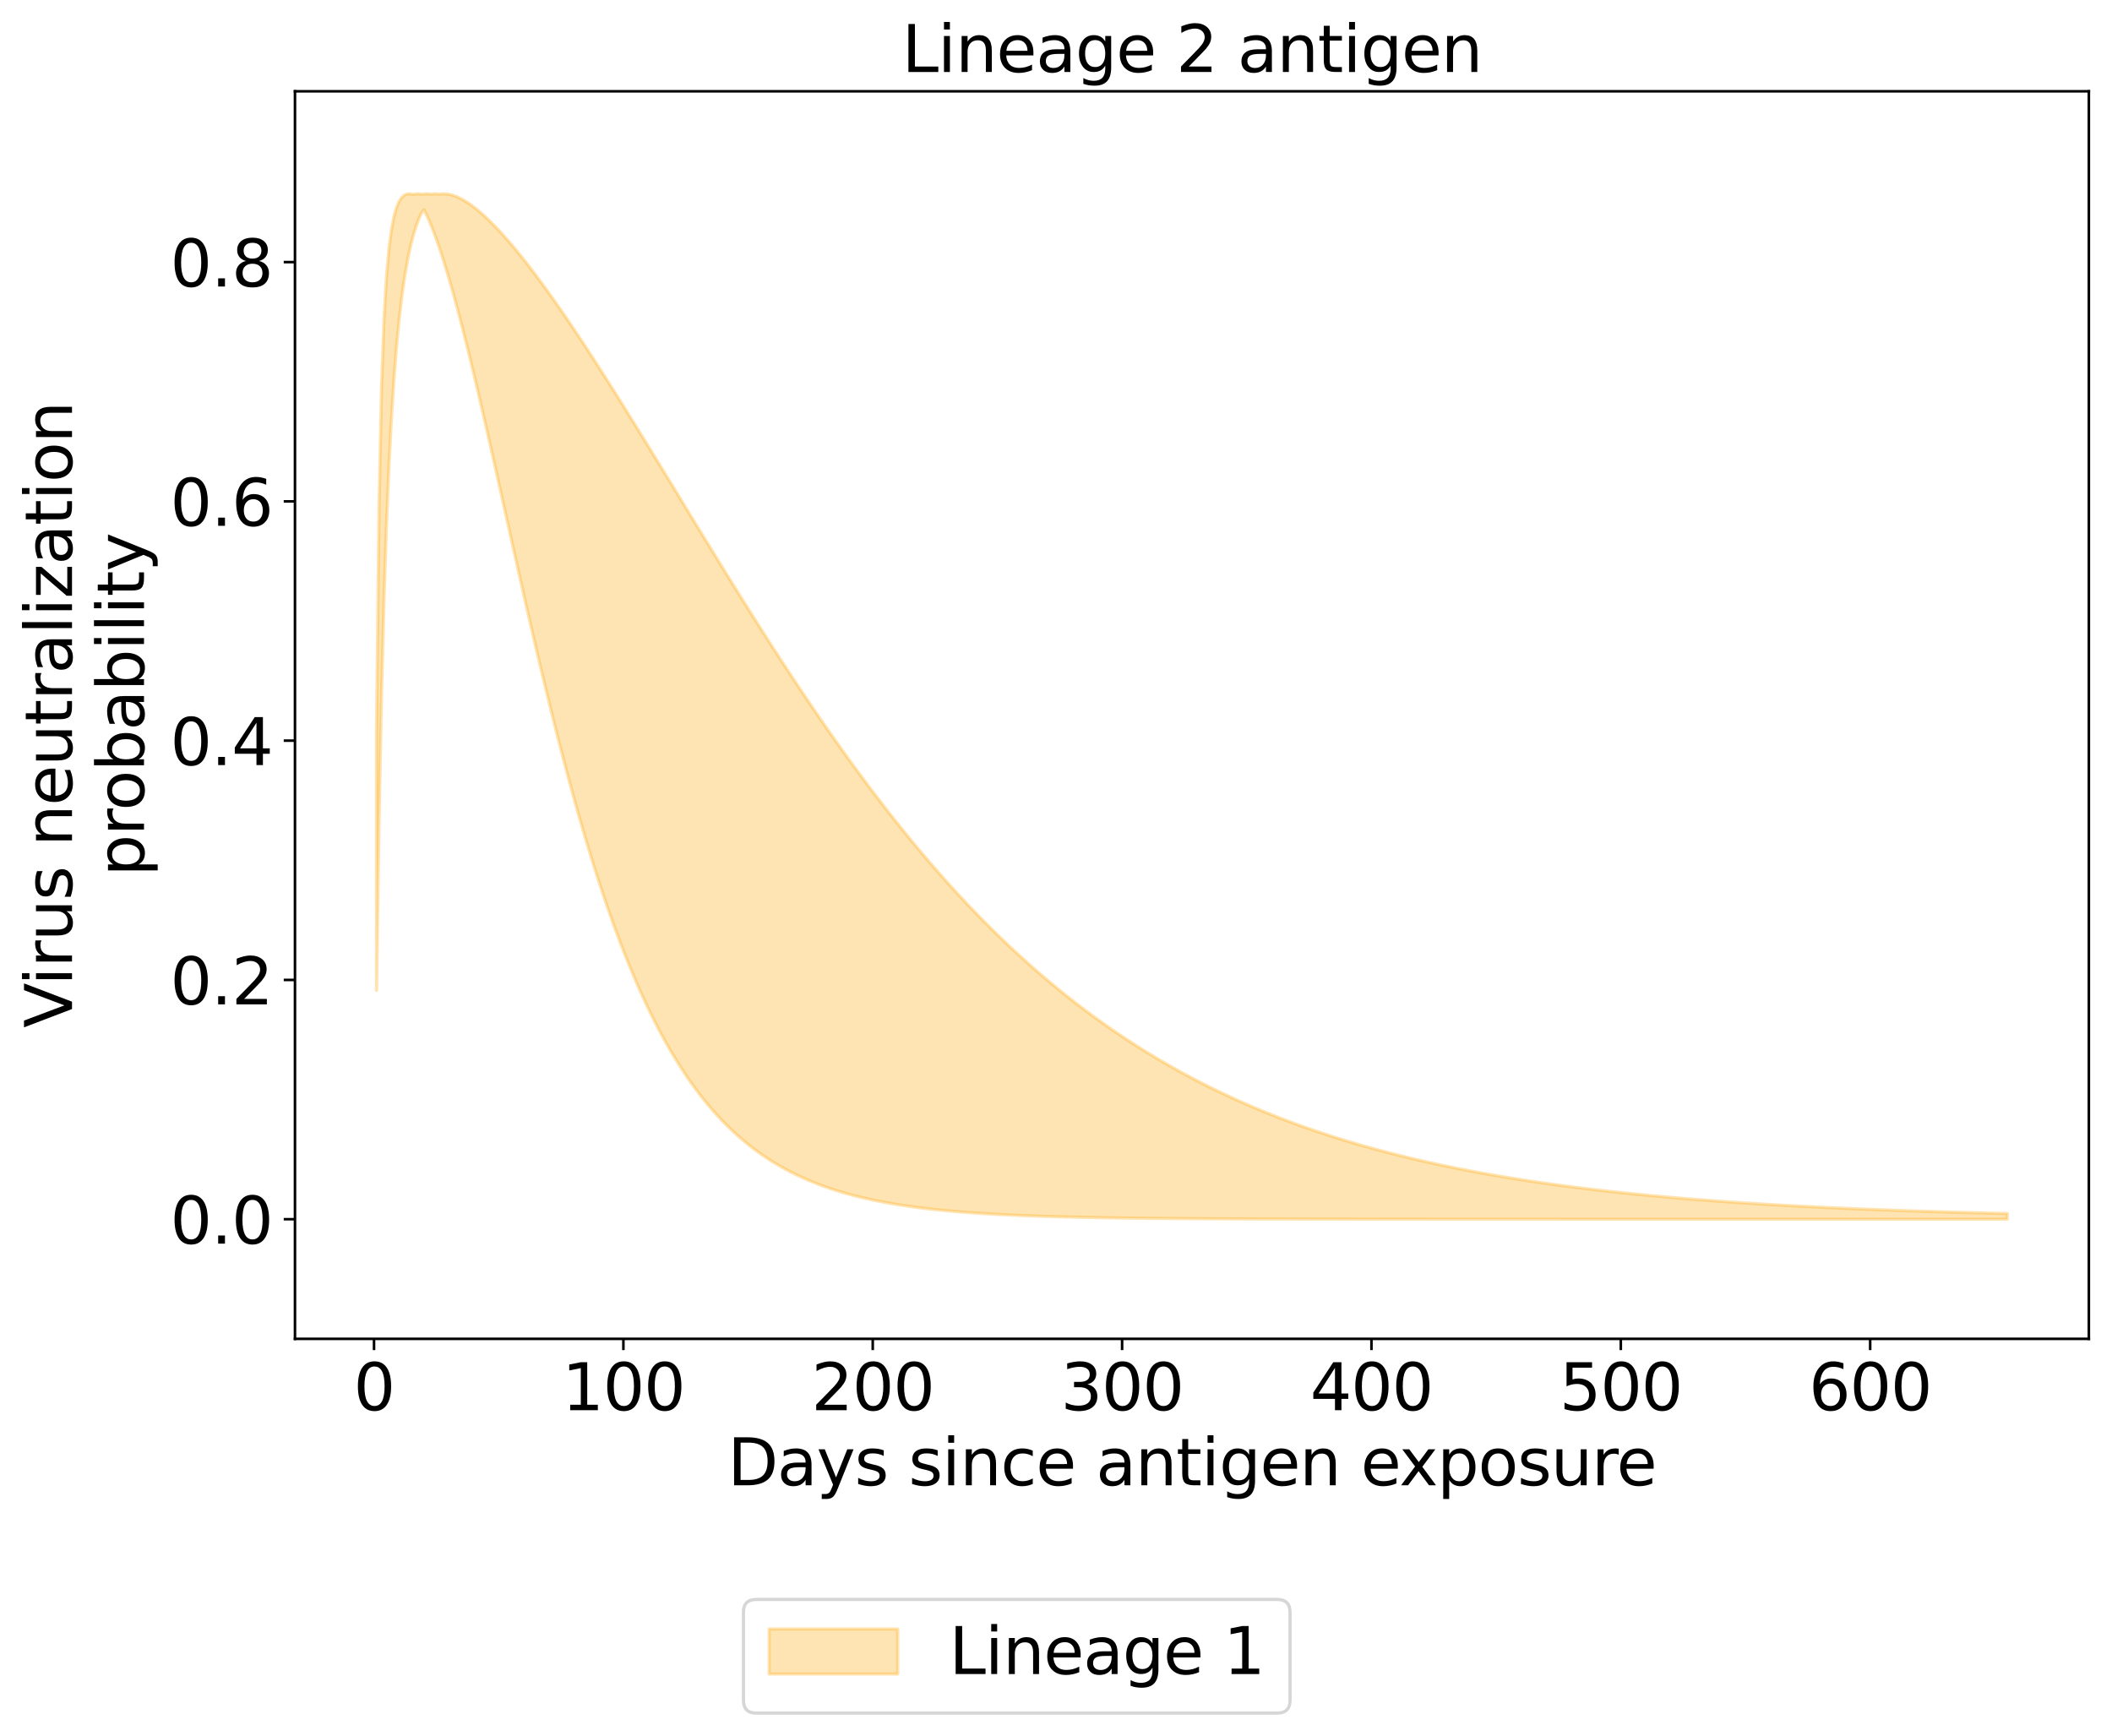 <?xml version="1.0" encoding="utf-8" standalone="no"?>
<!DOCTYPE svg PUBLIC "-//W3C//DTD SVG 1.1//EN"
  "http://www.w3.org/Graphics/SVG/1.1/DTD/svg11.dtd">
<svg xmlns:xlink="http://www.w3.org/1999/xlink" width="656.958pt" height="540.101pt" viewBox="0 0 656.958 540.101" xmlns="http://www.w3.org/2000/svg" version="1.1">
 <defs>
  <style type="text/css">*{stroke-linejoin: round; stroke-linecap: butt}</style>
 </defs>
 <g id="figure_1">
  <g id="patch_1">
   <path d="M 0 540.101 
L 656.958 540.101 
L 656.958 0 
L 0 0 
z
" style="fill: #ffffff"/>
  </g>
  <g id="axes_1">
   <g id="patch_2">
    <path d="M 91.758 416.477 
L 649.758 416.477 
L 649.758 28.397 
L 91.758 28.397 
z
" style="fill: #ffffff"/>
   </g>
   <g id="PolyCollection_1">
    <defs>
     <path id="m260ce13fad" d="M 117.122 -312.844 
L 117.122 -232.027 
L 117.897 -284.236 
L 118.673 -323.424 
L 119.449 -353.434 
L 120.224 -376.816 
L 121 -395.312 
L 121.776 -410.135 
L 122.551 -422.152 
L 123.327 -431.991 
L 124.103 -440.116 
L 124.878 -446.873 
L 125.654 -452.528 
L 126.43 -457.282 
L 127.205 -461.294 
L 127.981 -464.688 
L 128.756 -467.563 
L 129.532 -469.996 
L 130.308 -472.053 
L 131.083 -473.784 
L 131.859 -474.851 
L 132.635 -473.304 
L 133.41 -471.603 
L 134.186 -469.759 
L 134.962 -467.783 
L 135.737 -465.684 
L 136.513 -463.471 
L 137.289 -461.151 
L 138.064 -458.73 
L 138.84 -456.216 
L 139.616 -453.612 
L 140.391 -450.926 
L 141.167 -448.161 
L 141.942 -445.323 
L 142.718 -442.417 
L 143.494 -439.447 
L 144.269 -436.418 
L 145.045 -433.333 
L 145.821 -430.197 
L 146.596 -427.013 
L 147.372 -423.787 
L 148.148 -420.52 
L 148.923 -417.218 
L 149.699 -413.883 
L 150.475 -410.519 
L 151.25 -407.129 
L 152.026 -403.718 
L 152.801 -400.287 
L 153.577 -396.84 
L 154.353 -393.381 
L 155.128 -389.911 
L 155.904 -386.435 
L 156.68 -382.954 
L 157.455 -379.472 
L 158.231 -375.99 
L 159.007 -372.513 
L 159.782 -369.041 
L 160.558 -365.577 
L 161.334 -362.124 
L 162.109 -358.684 
L 162.885 -355.259 
L 163.661 -351.85 
L 164.436 -348.46 
L 165.212 -345.091 
L 165.987 -341.744 
L 166.763 -338.42 
L 167.539 -335.122 
L 168.314 -331.851 
L 169.09 -328.608 
L 169.866 -325.395 
L 170.641 -322.213 
L 171.417 -319.062 
L 172.193 -315.945 
L 172.968 -312.862 
L 173.744 -309.813 
L 174.52 -306.801 
L 175.295 -303.825 
L 176.071 -300.886 
L 176.847 -297.985 
L 177.622 -295.123 
L 178.398 -292.3 
L 179.173 -289.517 
L 179.949 -286.773 
L 180.725 -284.07 
L 181.5 -281.407 
L 182.276 -278.786 
L 183.052 -276.205 
L 183.827 -273.665 
L 184.603 -271.166 
L 185.379 -268.709 
L 186.154 -266.293 
L 186.93 -263.919 
L 187.706 -261.585 
L 188.481 -259.293 
L 189.257 -257.042 
L 190.033 -254.831 
L 190.808 -252.661 
L 191.584 -250.531 
L 192.359 -248.441 
L 193.135 -246.391 
L 193.911 -244.381 
L 194.686 -242.41 
L 195.462 -240.477 
L 196.238 -238.583 
L 197.013 -236.727 
L 197.789 -234.909 
L 198.565 -233.127 
L 199.34 -231.383 
L 200.116 -229.674 
L 200.892 -228.002 
L 201.667 -226.365 
L 202.443 -224.763 
L 203.219 -223.195 
L 203.994 -221.661 
L 204.77 -220.161 
L 205.545 -218.694 
L 206.321 -217.258 
L 207.097 -215.855 
L 207.872 -214.483 
L 208.648 -213.142 
L 209.424 -211.832 
L 210.199 -210.551 
L 210.975 -209.299 
L 211.751 -208.076 
L 212.526 -206.882 
L 213.302 -205.715 
L 214.078 -204.575 
L 214.853 -203.462 
L 215.629 -202.376 
L 216.404 -201.314 
L 217.18 -200.279 
L 217.956 -199.267 
L 218.731 -198.28 
L 219.507 -197.317 
L 220.283 -196.377 
L 221.058 -195.46 
L 221.834 -194.565 
L 222.61 -193.691 
L 223.385 -192.839 
L 224.161 -192.008 
L 224.937 -191.198 
L 225.712 -190.407 
L 226.488 -189.636 
L 227.264 -188.884 
L 228.039 -188.151 
L 228.815 -187.436 
L 229.59 -186.739 
L 230.366 -186.06 
L 231.142 -185.397 
L 231.917 -184.752 
L 232.693 -184.122 
L 233.469 -183.509 
L 234.244 -182.911 
L 235.02 -182.328 
L 235.796 -181.76 
L 236.571 -181.207 
L 237.347 -180.668 
L 238.123 -180.142 
L 238.898 -179.63 
L 239.674 -179.131 
L 240.45 -178.645 
L 241.225 -178.172 
L 242.001 -177.711 
L 242.776 -177.262 
L 243.552 -176.824 
L 244.328 -176.398 
L 245.103 -175.983 
L 245.879 -175.578 
L 246.655 -175.185 
L 247.43 -174.801 
L 248.206 -174.428 
L 248.982 -174.064 
L 249.757 -173.71 
L 250.533 -173.365 
L 251.309 -173.029 
L 252.084 -172.702 
L 252.86 -172.384 
L 253.636 -172.074 
L 254.411 -171.772 
L 255.187 -171.478 
L 255.962 -171.192 
L 256.738 -170.913 
L 257.514 -170.642 
L 258.289 -170.378 
L 259.065 -170.121 
L 259.841 -169.871 
L 260.616 -169.627 
L 261.392 -169.39 
L 262.168 -169.16 
L 262.943 -168.935 
L 263.719 -168.717 
L 264.495 -168.504 
L 265.27 -168.297 
L 266.046 -168.095 
L 266.822 -167.899 
L 267.597 -167.708 
L 268.373 -167.522 
L 269.148 -167.342 
L 269.924 -167.166 
L 270.7 -166.994 
L 271.475 -166.828 
L 272.251 -166.665 
L 273.027 -166.508 
L 273.802 -166.354 
L 274.578 -166.204 
L 275.354 -166.059 
L 276.129 -165.917 
L 276.905 -165.78 
L 277.681 -165.646 
L 278.456 -165.515 
L 279.232 -165.388 
L 280.007 -165.265 
L 280.783 -165.145 
L 281.559 -165.028 
L 282.334 -164.914 
L 283.11 -164.803 
L 283.886 -164.696 
L 284.661 -164.591 
L 285.437 -164.489 
L 286.213 -164.39 
L 286.988 -164.293 
L 287.764 -164.199 
L 288.54 -164.108 
L 289.315 -164.019 
L 290.091 -163.932 
L 290.867 -163.848 
L 291.642 -163.766 
L 292.418 -163.687 
L 293.193 -163.609 
L 293.969 -163.534 
L 294.745 -163.461 
L 295.52 -163.389 
L 296.296 -163.32 
L 297.072 -163.252 
L 297.847 -163.187 
L 298.623 -163.123 
L 299.399 -163.06 
L 300.174 -163 
L 300.95 -162.941 
L 301.726 -162.884 
L 302.501 -162.828 
L 303.277 -162.774 
L 304.053 -162.721 
L 304.828 -162.67 
L 305.604 -162.62 
L 306.379 -162.572 
L 307.155 -162.524 
L 307.931 -162.478 
L 308.706 -162.434 
L 309.482 -162.39 
L 310.258 -162.348 
L 311.033 -162.307 
L 311.809 -162.267 
L 312.585 -162.228 
L 313.36 -162.19 
L 314.136 -162.153 
L 314.912 -162.117 
L 315.687 -162.083 
L 316.463 -162.049 
L 317.239 -162.016 
L 318.014 -161.984 
L 318.79 -161.952 
L 319.565 -161.922 
L 320.341 -161.893 
L 321.117 -161.864 
L 321.892 -161.836 
L 322.668 -161.809 
L 323.444 -161.782 
L 324.219 -161.757 
L 324.995 -161.732 
L 325.771 -161.707 
L 326.546 -161.684 
L 327.322 -161.661 
L 328.098 -161.638 
L 328.873 -161.616 
L 329.649 -161.595 
L 330.425 -161.575 
L 331.2 -161.554 
L 331.976 -161.535 
L 332.751 -161.516 
L 333.527 -161.498 
L 334.303 -161.48 
L 335.078 -161.462 
L 335.854 -161.445 
L 336.63 -161.429 
L 337.405 -161.413 
L 338.181 -161.397 
L 338.957 -161.382 
L 339.732 -161.367 
L 340.508 -161.353 
L 341.284 -161.339 
L 342.059 -161.325 
L 342.835 -161.312 
L 343.611 -161.299 
L 344.386 -161.286 
L 345.162 -161.274 
L 345.937 -161.262 
L 346.713 -161.251 
L 347.489 -161.24 
L 348.264 -161.229 
L 349.04 -161.218 
L 349.816 -161.208 
L 350.591 -161.198 
L 351.367 -161.188 
L 352.143 -161.178 
L 352.918 -161.169 
L 353.694 -161.16 
L 354.47 -161.152 
L 355.245 -161.143 
L 356.021 -161.135 
L 356.796 -161.127 
L 357.572 -161.119 
L 358.348 -161.111 
L 359.123 -161.104 
L 359.899 -161.097 
L 360.675 -161.09 
L 361.45 -161.083 
L 362.226 -161.076 
L 363.002 -161.07 
L 363.777 -161.064 
L 364.553 -161.057 
L 365.329 -161.051 
L 366.104 -161.046 
L 366.88 -161.04 
L 367.656 -161.035 
L 368.431 -161.029 
L 369.207 -161.024 
L 369.982 -161.019 
L 370.758 -161.014 
L 371.534 -161.01 
L 372.309 -161.005 
L 373.085 -161 
L 373.861 -160.996 
L 374.636 -160.992 
L 375.412 -160.988 
L 376.188 -160.984 
L 376.963 -160.98 
L 377.739 -160.976 
L 378.515 -160.972 
L 379.29 -160.969 
L 380.066 -160.965 
L 380.842 -160.962 
L 381.617 -160.958 
L 382.393 -160.955 
L 383.168 -160.952 
L 383.944 -160.949 
L 384.72 -160.946 
L 385.495 -160.943 
L 386.271 -160.94 
L 387.047 -160.938 
L 387.822 -160.935 
L 388.598 -160.932 
L 389.374 -160.93 
L 390.149 -160.927 
L 390.925 -160.925 
L 391.701 -160.923 
L 392.476 -160.92 
L 393.252 -160.918 
L 394.028 -160.916 
L 394.803 -160.914 
L 395.579 -160.912 
L 396.354 -160.91 
L 397.13 -160.908 
L 397.906 -160.906 
L 398.681 -160.905 
L 399.457 -160.903 
L 400.233 -160.901 
L 401.008 -160.899 
L 401.784 -160.898 
L 402.56 -160.896 
L 403.335 -160.895 
L 404.111 -160.893 
L 404.887 -160.892 
L 405.662 -160.89 
L 406.438 -160.889 
L 407.214 -160.888 
L 407.989 -160.886 
L 408.765 -160.885 
L 409.54 -160.884 
L 410.316 -160.883 
L 411.092 -160.882 
L 411.867 -160.881 
L 412.643 -160.879 
L 413.419 -160.878 
L 414.194 -160.877 
L 414.97 -160.876 
L 415.746 -160.875 
L 416.521 -160.874 
L 417.297 -160.873 
L 418.073 -160.873 
L 418.848 -160.872 
L 419.624 -160.871 
L 420.399 -160.87 
L 421.175 -160.869 
L 421.951 -160.868 
L 422.726 -160.868 
L 423.502 -160.867 
L 424.278 -160.866 
L 425.053 -160.865 
L 425.829 -160.865 
L 426.605 -160.864 
L 427.38 -160.863 
L 428.156 -160.863 
L 428.932 -160.862 
L 429.707 -160.862 
L 430.483 -160.861 
L 431.259 -160.861 
L 432.034 -160.86 
L 432.81 -160.859 
L 433.585 -160.859 
L 434.361 -160.858 
L 435.137 -160.858 
L 435.912 -160.857 
L 436.688 -160.857 
L 437.464 -160.857 
L 438.239 -160.856 
L 439.015 -160.856 
L 439.791 -160.855 
L 440.566 -160.855 
L 441.342 -160.854 
L 442.118 -160.854 
L 442.893 -160.854 
L 443.669 -160.853 
L 444.445 -160.853 
L 445.22 -160.853 
L 445.996 -160.852 
L 446.771 -160.852 
L 447.547 -160.852 
L 448.323 -160.851 
L 449.098 -160.851 
L 449.874 -160.851 
L 450.65 -160.851 
L 451.425 -160.85 
L 452.201 -160.85 
L 452.977 -160.85 
L 453.752 -160.849 
L 454.528 -160.849 
L 455.304 -160.849 
L 456.079 -160.849 
L 456.855 -160.849 
L 457.631 -160.848 
L 458.406 -160.848 
L 459.182 -160.848 
L 459.957 -160.848 
L 460.733 -160.848 
L 461.509 -160.847 
L 462.284 -160.847 
L 463.06 -160.847 
L 463.836 -160.847 
L 464.611 -160.847 
L 465.387 -160.846 
L 466.163 -160.846 
L 466.938 -160.846 
L 467.714 -160.846 
L 468.49 -160.846 
L 469.265 -160.846 
L 470.041 -160.846 
L 470.817 -160.845 
L 471.592 -160.845 
L 472.368 -160.845 
L 473.143 -160.845 
L 473.919 -160.845 
L 474.695 -160.845 
L 475.47 -160.845 
L 476.246 -160.845 
L 477.022 -160.844 
L 477.797 -160.844 
L 478.573 -160.844 
L 479.349 -160.844 
L 480.124 -160.844 
L 480.9 -160.844 
L 481.676 -160.844 
L 482.451 -160.844 
L 483.227 -160.844 
L 484.002 -160.844 
L 484.778 -160.843 
L 485.554 -160.843 
L 486.329 -160.843 
L 487.105 -160.843 
L 487.881 -160.843 
L 488.656 -160.843 
L 489.432 -160.843 
L 490.208 -160.843 
L 490.983 -160.843 
L 491.759 -160.843 
L 492.535 -160.843 
L 493.31 -160.843 
L 494.086 -160.843 
L 494.862 -160.843 
L 495.637 -160.843 
L 496.413 -160.842 
L 497.188 -160.842 
L 497.964 -160.842 
L 498.74 -160.842 
L 499.515 -160.842 
L 500.291 -160.842 
L 501.067 -160.842 
L 501.842 -160.842 
L 502.618 -160.842 
L 503.394 -160.842 
L 504.169 -160.842 
L 504.945 -160.842 
L 505.721 -160.842 
L 506.496 -160.842 
L 507.272 -160.842 
L 508.048 -160.842 
L 508.823 -160.842 
L 509.599 -160.842 
L 510.374 -160.842 
L 511.15 -160.842 
L 511.926 -160.842 
L 512.701 -160.842 
L 513.477 -160.842 
L 514.253 -160.842 
L 515.028 -160.842 
L 515.804 -160.842 
L 516.58 -160.841 
L 517.355 -160.841 
L 518.131 -160.841 
L 518.907 -160.841 
L 519.682 -160.841 
L 520.458 -160.841 
L 521.234 -160.841 
L 522.009 -160.841 
L 522.785 -160.841 
L 523.56 -160.841 
L 524.336 -160.841 
L 525.112 -160.841 
L 525.887 -160.841 
L 526.663 -160.841 
L 527.439 -160.841 
L 528.214 -160.841 
L 528.99 -160.841 
L 529.766 -160.841 
L 530.541 -160.841 
L 531.317 -160.841 
L 532.093 -160.841 
L 532.868 -160.841 
L 533.644 -160.841 
L 534.42 -160.841 
L 535.195 -160.841 
L 535.971 -160.841 
L 536.746 -160.841 
L 537.522 -160.841 
L 538.298 -160.841 
L 539.073 -160.841 
L 539.849 -160.841 
L 540.625 -160.841 
L 541.4 -160.841 
L 542.176 -160.841 
L 542.952 -160.841 
L 543.727 -160.841 
L 544.503 -160.841 
L 545.279 -160.841 
L 546.054 -160.841 
L 546.83 -160.841 
L 547.605 -160.841 
L 548.381 -160.841 
L 549.157 -160.841 
L 549.932 -160.841 
L 550.708 -160.841 
L 551.484 -160.841 
L 552.259 -160.841 
L 553.035 -160.841 
L 553.811 -160.841 
L 554.586 -160.841 
L 555.362 -160.841 
L 556.138 -160.841 
L 556.913 -160.841 
L 557.689 -160.841 
L 558.465 -160.841 
L 559.24 -160.841 
L 560.016 -160.841 
L 560.791 -160.841 
L 561.567 -160.841 
L 562.343 -160.841 
L 563.118 -160.841 
L 563.894 -160.841 
L 564.67 -160.841 
L 565.445 -160.841 
L 566.221 -160.841 
L 566.997 -160.841 
L 567.772 -160.841 
L 568.548 -160.841 
L 569.324 -160.841 
L 570.099 -160.841 
L 570.875 -160.841 
L 571.651 -160.841 
L 572.426 -160.841 
L 573.202 -160.841 
L 573.977 -160.841 
L 574.753 -160.841 
L 575.529 -160.841 
L 576.304 -160.841 
L 577.08 -160.841 
L 577.856 -160.841 
L 578.631 -160.841 
L 579.407 -160.841 
L 580.183 -160.841 
L 580.958 -160.841 
L 581.734 -160.841 
L 582.51 -160.841 
L 583.285 -160.841 
L 584.061 -160.841 
L 584.837 -160.841 
L 585.612 -160.841 
L 586.388 -160.841 
L 587.163 -160.841 
L 587.939 -160.841 
L 588.715 -160.841 
L 589.49 -160.841 
L 590.266 -160.841 
L 591.042 -160.841 
L 591.817 -160.841 
L 592.593 -160.841 
L 593.369 -160.841 
L 594.144 -160.841 
L 594.92 -160.841 
L 595.696 -160.841 
L 596.471 -160.841 
L 597.247 -160.841 
L 598.023 -160.841 
L 598.798 -160.841 
L 599.574 -160.841 
L 600.349 -160.841 
L 601.125 -160.841 
L 601.901 -160.841 
L 602.676 -160.841 
L 603.452 -160.841 
L 604.228 -160.841 
L 605.003 -160.841 
L 605.779 -160.841 
L 606.555 -160.841 
L 607.33 -160.841 
L 608.106 -160.841 
L 608.882 -160.841 
L 609.657 -160.841 
L 610.433 -160.841 
L 611.208 -160.841 
L 611.984 -160.841 
L 612.76 -160.841 
L 613.535 -160.841 
L 614.311 -160.841 
L 615.087 -160.841 
L 615.862 -160.841 
L 616.638 -160.841 
L 617.414 -160.841 
L 618.189 -160.841 
L 618.965 -160.841 
L 619.741 -160.841 
L 620.516 -160.841 
L 621.292 -160.841 
L 622.068 -160.841 
L 622.843 -160.841 
L 623.619 -160.841 
L 624.394 -160.841 
L 624.394 -162.605 
L 624.394 -162.605 
L 623.619 -162.622 
L 622.843 -162.64 
L 622.068 -162.658 
L 621.292 -162.677 
L 620.516 -162.695 
L 619.741 -162.714 
L 618.965 -162.733 
L 618.189 -162.752 
L 617.414 -162.771 
L 616.638 -162.791 
L 615.862 -162.81 
L 615.087 -162.83 
L 614.311 -162.85 
L 613.535 -162.87 
L 612.76 -162.891 
L 611.984 -162.911 
L 611.208 -162.932 
L 610.433 -162.953 
L 609.657 -162.974 
L 608.882 -162.996 
L 608.106 -163.018 
L 607.33 -163.039 
L 606.555 -163.062 
L 605.779 -163.084 
L 605.003 -163.107 
L 604.228 -163.129 
L 603.452 -163.152 
L 602.676 -163.176 
L 601.901 -163.199 
L 601.125 -163.223 
L 600.349 -163.247 
L 599.574 -163.271 
L 598.798 -163.295 
L 598.023 -163.32 
L 597.247 -163.345 
L 596.471 -163.37 
L 595.696 -163.396 
L 594.92 -163.421 
L 594.144 -163.447 
L 593.369 -163.473 
L 592.593 -163.5 
L 591.817 -163.527 
L 591.042 -163.554 
L 590.266 -163.581 
L 589.49 -163.609 
L 588.715 -163.636 
L 587.939 -163.664 
L 587.163 -163.693 
L 586.388 -163.721 
L 585.612 -163.75 
L 584.837 -163.78 
L 584.061 -163.809 
L 583.285 -163.839 
L 582.51 -163.869 
L 581.734 -163.9 
L 580.958 -163.93 
L 580.183 -163.961 
L 579.407 -163.993 
L 578.631 -164.024 
L 577.856 -164.056 
L 577.08 -164.089 
L 576.304 -164.121 
L 575.529 -164.154 
L 574.753 -164.188 
L 573.977 -164.221 
L 573.202 -164.255 
L 572.426 -164.289 
L 571.651 -164.324 
L 570.875 -164.359 
L 570.099 -164.394 
L 569.324 -164.43 
L 568.548 -164.466 
L 567.772 -164.502 
L 566.997 -164.539 
L 566.221 -164.576 
L 565.445 -164.614 
L 564.67 -164.652 
L 563.894 -164.69 
L 563.118 -164.729 
L 562.343 -164.768 
L 561.567 -164.807 
L 560.791 -164.847 
L 560.016 -164.887 
L 559.24 -164.928 
L 558.465 -164.969 
L 557.689 -165.01 
L 556.913 -165.052 
L 556.138 -165.094 
L 555.362 -165.137 
L 554.586 -165.18 
L 553.811 -165.223 
L 553.035 -165.267 
L 552.259 -165.311 
L 551.484 -165.356 
L 550.708 -165.402 
L 549.932 -165.447 
L 549.157 -165.493 
L 548.381 -165.54 
L 547.605 -165.587 
L 546.83 -165.635 
L 546.054 -165.683 
L 545.279 -165.731 
L 544.503 -165.78 
L 543.727 -165.83 
L 542.952 -165.88 
L 542.176 -165.93 
L 541.4 -165.981 
L 540.625 -166.033 
L 539.849 -166.085 
L 539.073 -166.137 
L 538.298 -166.19 
L 537.522 -166.244 
L 536.746 -166.298 
L 535.971 -166.352 
L 535.195 -166.408 
L 534.42 -166.463 
L 533.644 -166.52 
L 532.868 -166.576 
L 532.093 -166.634 
L 531.317 -166.692 
L 530.541 -166.75 
L 529.766 -166.809 
L 528.99 -166.869 
L 528.214 -166.929 
L 527.439 -166.99 
L 526.663 -167.052 
L 525.887 -167.114 
L 525.112 -167.176 
L 524.336 -167.24 
L 523.56 -167.304 
L 522.785 -167.368 
L 522.009 -167.433 
L 521.234 -167.499 
L 520.458 -167.566 
L 519.682 -167.633 
L 518.907 -167.701 
L 518.131 -167.769 
L 517.355 -167.838 
L 516.58 -167.908 
L 515.804 -167.979 
L 515.028 -168.05 
L 514.253 -168.122 
L 513.477 -168.195 
L 512.701 -168.268 
L 511.926 -168.342 
L 511.15 -168.417 
L 510.374 -168.493 
L 509.599 -168.569 
L 508.823 -168.646 
L 508.048 -168.724 
L 507.272 -168.802 
L 506.496 -168.882 
L 505.721 -168.962 
L 504.945 -169.043 
L 504.169 -169.125 
L 503.394 -169.207 
L 502.618 -169.29 
L 501.842 -169.375 
L 501.067 -169.46 
L 500.291 -169.545 
L 499.515 -169.632 
L 498.74 -169.72 
L 497.964 -169.808 
L 497.188 -169.897 
L 496.413 -169.987 
L 495.637 -170.078 
L 494.862 -170.17 
L 494.086 -170.263 
L 493.31 -170.357 
L 492.535 -170.451 
L 491.759 -170.547 
L 490.983 -170.643 
L 490.208 -170.741 
L 489.432 -170.839 
L 488.656 -170.938 
L 487.881 -171.039 
L 487.105 -171.14 
L 486.329 -171.242 
L 485.554 -171.345 
L 484.778 -171.45 
L 484.002 -171.555 
L 483.227 -171.661 
L 482.451 -171.769 
L 481.676 -171.877 
L 480.9 -171.987 
L 480.124 -172.097 
L 479.349 -172.209 
L 478.573 -172.321 
L 477.797 -172.435 
L 477.022 -172.55 
L 476.246 -172.666 
L 475.47 -172.783 
L 474.695 -172.901 
L 473.919 -173.021 
L 473.143 -173.141 
L 472.368 -173.263 
L 471.592 -173.386 
L 470.817 -173.51 
L 470.041 -173.635 
L 469.265 -173.762 
L 468.49 -173.89 
L 467.714 -174.019 
L 466.938 -174.149 
L 466.163 -174.28 
L 465.387 -174.413 
L 464.611 -174.547 
L 463.836 -174.683 
L 463.06 -174.819 
L 462.284 -174.957 
L 461.509 -175.096 
L 460.733 -175.237 
L 459.957 -175.379 
L 459.182 -175.522 
L 458.406 -175.667 
L 457.631 -175.813 
L 456.855 -175.961 
L 456.079 -176.11 
L 455.304 -176.26 
L 454.528 -176.412 
L 453.752 -176.565 
L 452.977 -176.72 
L 452.201 -176.876 
L 451.425 -177.034 
L 450.65 -177.193 
L 449.874 -177.354 
L 449.098 -177.516 
L 448.323 -177.68 
L 447.547 -177.845 
L 446.771 -178.012 
L 445.996 -178.181 
L 445.22 -178.351 
L 444.445 -178.523 
L 443.669 -178.696 
L 442.893 -178.871 
L 442.118 -179.048 
L 441.342 -179.227 
L 440.566 -179.407 
L 439.791 -179.589 
L 439.015 -179.772 
L 438.239 -179.957 
L 437.464 -180.144 
L 436.688 -180.333 
L 435.912 -180.524 
L 435.137 -180.716 
L 434.361 -180.911 
L 433.585 -181.107 
L 432.81 -181.305 
L 432.034 -181.504 
L 431.259 -181.706 
L 430.483 -181.91 
L 429.707 -182.115 
L 428.932 -182.322 
L 428.156 -182.532 
L 427.38 -182.743 
L 426.605 -182.956 
L 425.829 -183.172 
L 425.053 -183.389 
L 424.278 -183.608 
L 423.502 -183.83 
L 422.726 -184.053 
L 421.951 -184.279 
L 421.175 -184.506 
L 420.399 -184.736 
L 419.624 -184.968 
L 418.848 -185.202 
L 418.073 -185.438 
L 417.297 -185.677 
L 416.521 -185.918 
L 415.746 -186.16 
L 414.97 -186.406 
L 414.194 -186.653 
L 413.419 -186.903 
L 412.643 -187.155 
L 411.867 -187.409 
L 411.092 -187.666 
L 410.316 -187.925 
L 409.54 -188.186 
L 408.765 -188.45 
L 407.989 -188.716 
L 407.214 -188.985 
L 406.438 -189.256 
L 405.662 -189.53 
L 404.887 -189.806 
L 404.111 -190.084 
L 403.335 -190.366 
L 402.56 -190.649 
L 401.784 -190.936 
L 401.008 -191.225 
L 400.233 -191.516 
L 399.457 -191.811 
L 398.681 -192.108 
L 397.906 -192.407 
L 397.13 -192.709 
L 396.354 -193.014 
L 395.579 -193.322 
L 394.803 -193.633 
L 394.028 -193.946 
L 393.252 -194.262 
L 392.476 -194.581 
L 391.701 -194.903 
L 390.925 -195.228 
L 390.149 -195.556 
L 389.374 -195.886 
L 388.598 -196.22 
L 387.822 -196.557 
L 387.047 -196.896 
L 386.271 -197.239 
L 385.495 -197.584 
L 384.72 -197.933 
L 383.944 -198.285 
L 383.168 -198.64 
L 382.393 -198.998 
L 381.617 -199.359 
L 380.842 -199.723 
L 380.066 -200.091 
L 379.29 -200.462 
L 378.515 -200.836 
L 377.739 -201.213 
L 376.963 -201.594 
L 376.188 -201.978 
L 375.412 -202.365 
L 374.636 -202.755 
L 373.861 -203.15 
L 373.085 -203.547 
L 372.309 -203.948 
L 371.534 -204.352 
L 370.758 -204.76 
L 369.982 -205.172 
L 369.207 -205.587 
L 368.431 -206.005 
L 367.656 -206.427 
L 366.88 -206.853 
L 366.104 -207.282 
L 365.329 -207.715 
L 364.553 -208.152 
L 363.777 -208.592 
L 363.002 -209.037 
L 362.226 -209.484 
L 361.45 -209.936 
L 360.675 -210.392 
L 359.899 -210.851 
L 359.123 -211.314 
L 358.348 -211.781 
L 357.572 -212.252 
L 356.796 -212.727 
L 356.021 -213.206 
L 355.245 -213.689 
L 354.47 -214.176 
L 353.694 -214.667 
L 352.918 -215.162 
L 352.143 -215.661 
L 351.367 -216.164 
L 350.591 -216.671 
L 349.816 -217.183 
L 349.04 -217.698 
L 348.264 -218.218 
L 347.489 -218.742 
L 346.713 -219.271 
L 345.937 -219.803 
L 345.162 -220.34 
L 344.386 -220.881 
L 343.611 -221.427 
L 342.835 -221.977 
L 342.059 -222.531 
L 341.284 -223.09 
L 340.508 -223.653 
L 339.732 -224.221 
L 338.957 -224.793 
L 338.181 -225.37 
L 337.405 -225.951 
L 336.63 -226.537 
L 335.854 -227.127 
L 335.078 -227.723 
L 334.303 -228.322 
L 333.527 -228.926 
L 332.751 -229.535 
L 331.976 -230.149 
L 331.2 -230.768 
L 330.425 -231.391 
L 329.649 -232.019 
L 328.873 -232.651 
L 328.098 -233.289 
L 327.322 -233.931 
L 326.546 -234.578 
L 325.771 -235.231 
L 324.995 -235.888 
L 324.219 -236.549 
L 323.444 -237.216 
L 322.668 -237.888 
L 321.892 -238.565 
L 321.117 -239.247 
L 320.341 -239.933 
L 319.565 -240.625 
L 318.79 -241.322 
L 318.014 -242.024 
L 317.239 -242.731 
L 316.463 -243.443 
L 315.687 -244.16 
L 314.912 -244.882 
L 314.136 -245.61 
L 313.36 -246.342 
L 312.585 -247.08 
L 311.809 -247.823 
L 311.033 -248.571 
L 310.258 -249.325 
L 309.482 -250.084 
L 308.706 -250.848 
L 307.931 -251.617 
L 307.155 -252.391 
L 306.379 -253.171 
L 305.604 -253.956 
L 304.828 -254.747 
L 304.053 -255.542 
L 303.277 -256.343 
L 302.501 -257.15 
L 301.726 -257.962 
L 300.95 -258.779 
L 300.174 -259.601 
L 299.399 -260.429 
L 298.623 -261.262 
L 297.847 -262.101 
L 297.072 -262.945 
L 296.296 -263.795 
L 295.52 -264.65 
L 294.745 -265.51 
L 293.969 -266.376 
L 293.193 -267.247 
L 292.418 -268.123 
L 291.642 -269.005 
L 290.867 -269.893 
L 290.091 -270.786 
L 289.315 -271.684 
L 288.54 -272.588 
L 287.764 -273.497 
L 286.988 -274.411 
L 286.213 -275.331 
L 285.437 -276.257 
L 284.661 -277.188 
L 283.886 -278.124 
L 283.11 -279.065 
L 282.334 -280.012 
L 281.559 -280.965 
L 280.783 -281.922 
L 280.007 -282.886 
L 279.232 -283.854 
L 278.456 -284.828 
L 277.681 -285.807 
L 276.905 -286.791 
L 276.129 -287.781 
L 275.354 -288.776 
L 274.578 -289.776 
L 273.802 -290.782 
L 273.027 -291.793 
L 272.251 -292.809 
L 271.475 -293.83 
L 270.7 -294.856 
L 269.924 -295.888 
L 269.148 -296.925 
L 268.373 -297.966 
L 267.597 -299.013 
L 266.822 -300.065 
L 266.046 -301.122 
L 265.27 -302.184 
L 264.495 -303.251 
L 263.719 -304.323 
L 262.943 -305.4 
L 262.168 -306.481 
L 261.392 -307.568 
L 260.616 -308.659 
L 259.841 -309.755 
L 259.065 -310.856 
L 258.289 -311.962 
L 257.514 -313.072 
L 256.738 -314.187 
L 255.962 -315.306 
L 255.187 -316.43 
L 254.411 -317.559 
L 253.636 -318.692 
L 252.86 -319.829 
L 252.084 -320.971 
L 251.309 -322.117 
L 250.533 -323.267 
L 249.757 -324.421 
L 248.982 -325.58 
L 248.206 -326.743 
L 247.43 -327.909 
L 246.655 -329.08 
L 245.879 -330.255 
L 245.103 -331.434 
L 244.328 -332.616 
L 243.552 -333.802 
L 242.776 -334.992 
L 242.001 -336.185 
L 241.225 -337.383 
L 240.45 -338.583 
L 239.674 -339.787 
L 238.898 -340.994 
L 238.123 -342.205 
L 237.347 -343.419 
L 236.571 -344.636 
L 235.796 -345.856 
L 235.02 -347.079 
L 234.244 -348.305 
L 233.469 -349.534 
L 232.693 -350.766 
L 231.917 -352 
L 231.142 -353.237 
L 230.366 -354.477 
L 229.59 -355.719 
L 228.815 -356.963 
L 228.039 -358.21 
L 227.264 -359.458 
L 226.488 -360.709 
L 225.712 -361.962 
L 224.937 -363.217 
L 224.161 -364.474 
L 223.385 -365.732 
L 222.61 -366.992 
L 221.834 -368.254 
L 221.058 -369.517 
L 220.283 -370.781 
L 219.507 -372.047 
L 218.731 -373.313 
L 217.956 -374.581 
L 217.18 -375.85 
L 216.404 -377.119 
L 215.629 -378.39 
L 214.853 -379.66 
L 214.078 -380.932 
L 213.302 -382.204 
L 212.526 -383.476 
L 211.751 -384.748 
L 210.975 -386.021 
L 210.199 -387.293 
L 209.424 -388.565 
L 208.648 -389.837 
L 207.872 -391.109 
L 207.097 -392.38 
L 206.321 -393.65 
L 205.545 -394.92 
L 204.77 -396.189 
L 203.994 -397.456 
L 203.219 -398.723 
L 202.443 -399.989 
L 201.667 -401.253 
L 200.892 -402.515 
L 200.116 -403.776 
L 199.34 -405.036 
L 198.565 -406.293 
L 197.789 -407.548 
L 197.013 -408.802 
L 196.238 -410.053 
L 195.462 -411.301 
L 194.686 -412.547 
L 193.911 -413.791 
L 193.135 -415.031 
L 192.359 -416.269 
L 191.584 -417.503 
L 190.808 -418.734 
L 190.033 -419.962 
L 189.257 -421.186 
L 188.481 -422.406 
L 187.706 -423.623 
L 186.93 -424.835 
L 186.154 -426.044 
L 185.379 -427.248 
L 184.603 -428.447 
L 183.827 -429.642 
L 183.052 -430.832 
L 182.276 -432.017 
L 181.5 -433.196 
L 180.725 -434.371 
L 179.949 -435.539 
L 179.173 -436.702 
L 178.398 -437.859 
L 177.622 -439.01 
L 176.847 -440.155 
L 176.071 -441.292 
L 175.295 -442.423 
L 174.52 -443.548 
L 173.744 -444.664 
L 172.968 -445.774 
L 172.193 -446.875 
L 171.417 -447.969 
L 170.641 -449.054 
L 169.866 -450.131 
L 169.09 -451.199 
L 168.314 -452.258 
L 167.539 -453.307 
L 166.763 -454.346 
L 165.987 -455.376 
L 165.212 -456.395 
L 164.436 -457.403 
L 163.661 -458.4 
L 162.885 -459.385 
L 162.109 -460.358 
L 161.334 -461.319 
L 160.558 -462.266 
L 159.782 -463.2 
L 159.007 -464.12 
L 158.231 -465.025 
L 157.455 -465.915 
L 156.68 -466.789 
L 155.904 -467.646 
L 155.128 -468.485 
L 154.353 -469.306 
L 153.577 -470.109 
L 152.801 -470.891 
L 152.026 -471.651 
L 151.25 -472.39 
L 150.475 -473.106 
L 149.699 -473.796 
L 148.923 -474.461 
L 148.148 -475.098 
L 147.372 -475.706 
L 146.596 -476.282 
L 145.821 -476.826 
L 145.045 -477.334 
L 144.269 -477.805 
L 143.494 -478.235 
L 142.718 -478.622 
L 141.942 -478.962 
L 141.167 -479.251 
L 140.391 -479.485 
L 139.616 -479.66 
L 138.84 -479.769 
L 138.064 -479.807 
L 137.289 -479.767 
L 136.513 -479.706 
L 135.737 -479.796 
L 134.962 -479.795 
L 134.186 -479.693 
L 133.41 -479.75 
L 132.635 -479.807 
L 131.859 -479.744 
L 131.083 -479.647 
L 130.308 -479.788 
L 129.532 -479.787 
L 128.756 -479.615 
L 127.981 -479.71 
L 127.205 -479.807 
L 126.43 -479.692 
L 125.654 -479.303 
L 124.878 -478.557 
L 124.103 -477.337 
L 123.327 -475.478 
L 122.551 -472.733 
L 121.776 -468.729 
L 121 -462.868 
L 120.224 -454.147 
L 119.449 -440.776 
L 118.673 -419.314 
L 117.897 -382.483 
L 117.122 -312.844 
z
" style="stroke: #ffa500; stroke-opacity: 0.3"/>
    </defs>
    <g clip-path="url(#pe1a77adac9)">
     <use xlink:href="#m260ce13fad" x="0" y="540.101" style="fill: #ffa500; fill-opacity: 0.3; stroke: #ffa500; stroke-opacity: 0.3"/>
    </g>
   </g>
   <g id="matplotlib.axis_1">
    <g id="xtick_1">
     <g id="line2d_1">
      <defs>
       <path id="m332981abf4" d="M 0 0 
L 0 3.5 
" style="stroke: #000000; stroke-width: 0.8"/>
      </defs>
      <g>
       <use xlink:href="#m332981abf4" x="116.346" y="416.477" style="stroke: #000000; stroke-width: 0.8"/>
      </g>
     </g>
     <g id="text_1">
      <!-- 0 -->
      <g transform="translate(109.984 438.674) scale(0.2 -0.2)">
       <defs>
        <path id="DejaVuSans-30" d="M 2034 4250 
Q 1547 4250 1301 3770 
Q 1056 3291 1056 2328 
Q 1056 1369 1301 889 
Q 1547 409 2034 409 
Q 2525 409 2770 889 
Q 3016 1369 3016 2328 
Q 3016 3291 2770 3770 
Q 2525 4250 2034 4250 
z
M 2034 4750 
Q 2819 4750 3233 4129 
Q 3647 3509 3647 2328 
Q 3647 1150 3233 529 
Q 2819 -91 2034 -91 
Q 1250 -91 836 529 
Q 422 1150 422 2328 
Q 422 3509 836 4129 
Q 1250 4750 2034 4750 
z
" transform="scale(0.016)"/>
       </defs>
       <use xlink:href="#DejaVuSans-30"/>
      </g>
     </g>
    </g>
    <g id="xtick_2">
     <g id="line2d_2">
      <g>
       <use xlink:href="#m332981abf4" x="193.911" y="416.477" style="stroke: #000000; stroke-width: 0.8"/>
      </g>
     </g>
     <g id="text_2">
      <!-- 100 -->
      <g transform="translate(174.823 438.674) scale(0.2 -0.2)">
       <defs>
        <path id="DejaVuSans-31" d="M 794 531 
L 1825 531 
L 1825 4091 
L 703 3866 
L 703 4441 
L 1819 4666 
L 2450 4666 
L 2450 531 
L 3481 531 
L 3481 0 
L 794 0 
L 794 531 
z
" transform="scale(0.016)"/>
       </defs>
       <use xlink:href="#DejaVuSans-31"/>
       <use xlink:href="#DejaVuSans-30" x="63.623"/>
       <use xlink:href="#DejaVuSans-30" x="127.246"/>
      </g>
     </g>
    </g>
    <g id="xtick_3">
     <g id="line2d_3">
      <g>
       <use xlink:href="#m332981abf4" x="271.475" y="416.477" style="stroke: #000000; stroke-width: 0.8"/>
      </g>
     </g>
     <g id="text_3">
      <!-- 200 -->
      <g transform="translate(252.388 438.674) scale(0.2 -0.2)">
       <defs>
        <path id="DejaVuSans-32" d="M 1228 531 
L 3431 531 
L 3431 0 
L 469 0 
L 469 531 
Q 828 903 1448 1529 
Q 2069 2156 2228 2338 
Q 2531 2678 2651 2914 
Q 2772 3150 2772 3378 
Q 2772 3750 2511 3984 
Q 2250 4219 1831 4219 
Q 1534 4219 1204 4116 
Q 875 4013 500 3803 
L 500 4441 
Q 881 4594 1212 4672 
Q 1544 4750 1819 4750 
Q 2544 4750 2975 4387 
Q 3406 4025 3406 3419 
Q 3406 3131 3298 2873 
Q 3191 2616 2906 2266 
Q 2828 2175 2409 1742 
Q 1991 1309 1228 531 
z
" transform="scale(0.016)"/>
       </defs>
       <use xlink:href="#DejaVuSans-32"/>
       <use xlink:href="#DejaVuSans-30" x="63.623"/>
       <use xlink:href="#DejaVuSans-30" x="127.246"/>
      </g>
     </g>
    </g>
    <g id="xtick_4">
     <g id="line2d_4">
      <g>
       <use xlink:href="#m332981abf4" x="349.04" y="416.477" style="stroke: #000000; stroke-width: 0.8"/>
      </g>
     </g>
     <g id="text_4">
      <!-- 300 -->
      <g transform="translate(329.953 438.674) scale(0.2 -0.2)">
       <defs>
        <path id="DejaVuSans-33" d="M 2597 2516 
Q 3050 2419 3304 2112 
Q 3559 1806 3559 1356 
Q 3559 666 3084 287 
Q 2609 -91 1734 -91 
Q 1441 -91 1130 -33 
Q 819 25 488 141 
L 488 750 
Q 750 597 1062 519 
Q 1375 441 1716 441 
Q 2309 441 2620 675 
Q 2931 909 2931 1356 
Q 2931 1769 2642 2001 
Q 2353 2234 1838 2234 
L 1294 2234 
L 1294 2753 
L 1863 2753 
Q 2328 2753 2575 2939 
Q 2822 3125 2822 3475 
Q 2822 3834 2567 4026 
Q 2313 4219 1838 4219 
Q 1578 4219 1281 4162 
Q 984 4106 628 3988 
L 628 4550 
Q 988 4650 1302 4700 
Q 1616 4750 1894 4750 
Q 2613 4750 3031 4423 
Q 3450 4097 3450 3541 
Q 3450 3153 3228 2886 
Q 3006 2619 2597 2516 
z
" transform="scale(0.016)"/>
       </defs>
       <use xlink:href="#DejaVuSans-33"/>
       <use xlink:href="#DejaVuSans-30" x="63.623"/>
       <use xlink:href="#DejaVuSans-30" x="127.246"/>
      </g>
     </g>
    </g>
    <g id="xtick_5">
     <g id="line2d_5">
      <g>
       <use xlink:href="#m332981abf4" x="426.605" y="416.477" style="stroke: #000000; stroke-width: 0.8"/>
      </g>
     </g>
     <g id="text_5">
      <!-- 400 -->
      <g transform="translate(407.517 438.674) scale(0.2 -0.2)">
       <defs>
        <path id="DejaVuSans-34" d="M 2419 4116 
L 825 1625 
L 2419 1625 
L 2419 4116 
z
M 2253 4666 
L 3047 4666 
L 3047 1625 
L 3713 1625 
L 3713 1100 
L 3047 1100 
L 3047 0 
L 2419 0 
L 2419 1100 
L 313 1100 
L 313 1709 
L 2253 4666 
z
" transform="scale(0.016)"/>
       </defs>
       <use xlink:href="#DejaVuSans-34"/>
       <use xlink:href="#DejaVuSans-30" x="63.623"/>
       <use xlink:href="#DejaVuSans-30" x="127.246"/>
      </g>
     </g>
    </g>
    <g id="xtick_6">
     <g id="line2d_6">
      <g>
       <use xlink:href="#m332981abf4" x="504.169" y="416.477" style="stroke: #000000; stroke-width: 0.8"/>
      </g>
     </g>
     <g id="text_6">
      <!-- 500 -->
      <g transform="translate(485.082 438.674) scale(0.2 -0.2)">
       <defs>
        <path id="DejaVuSans-35" d="M 691 4666 
L 3169 4666 
L 3169 4134 
L 1269 4134 
L 1269 2991 
Q 1406 3038 1543 3061 
Q 1681 3084 1819 3084 
Q 2600 3084 3056 2656 
Q 3513 2228 3513 1497 
Q 3513 744 3044 326 
Q 2575 -91 1722 -91 
Q 1428 -91 1123 -41 
Q 819 9 494 109 
L 494 744 
Q 775 591 1075 516 
Q 1375 441 1709 441 
Q 2250 441 2565 725 
Q 2881 1009 2881 1497 
Q 2881 1984 2565 2268 
Q 2250 2553 1709 2553 
Q 1456 2553 1204 2497 
Q 953 2441 691 2322 
L 691 4666 
z
" transform="scale(0.016)"/>
       </defs>
       <use xlink:href="#DejaVuSans-35"/>
       <use xlink:href="#DejaVuSans-30" x="63.623"/>
       <use xlink:href="#DejaVuSans-30" x="127.246"/>
      </g>
     </g>
    </g>
    <g id="xtick_7">
     <g id="line2d_7">
      <g>
       <use xlink:href="#m332981abf4" x="581.734" y="416.477" style="stroke: #000000; stroke-width: 0.8"/>
      </g>
     </g>
     <g id="text_7">
      <!-- 600 -->
      <g transform="translate(562.646 438.674) scale(0.2 -0.2)">
       <defs>
        <path id="DejaVuSans-36" d="M 2113 2584 
Q 1688 2584 1439 2293 
Q 1191 2003 1191 1497 
Q 1191 994 1439 701 
Q 1688 409 2113 409 
Q 2538 409 2786 701 
Q 3034 994 3034 1497 
Q 3034 2003 2786 2293 
Q 2538 2584 2113 2584 
z
M 3366 4563 
L 3366 3988 
Q 3128 4100 2886 4159 
Q 2644 4219 2406 4219 
Q 1781 4219 1451 3797 
Q 1122 3375 1075 2522 
Q 1259 2794 1537 2939 
Q 1816 3084 2150 3084 
Q 2853 3084 3261 2657 
Q 3669 2231 3669 1497 
Q 3669 778 3244 343 
Q 2819 -91 2113 -91 
Q 1303 -91 875 529 
Q 447 1150 447 2328 
Q 447 3434 972 4092 
Q 1497 4750 2381 4750 
Q 2619 4750 2861 4703 
Q 3103 4656 3366 4563 
z
" transform="scale(0.016)"/>
       </defs>
       <use xlink:href="#DejaVuSans-36"/>
       <use xlink:href="#DejaVuSans-30" x="63.623"/>
       <use xlink:href="#DejaVuSans-30" x="127.246"/>
      </g>
     </g>
    </g>
    <g id="text_8">
     <!-- Days since antigen exposure -->
     <g transform="translate(226.338 462.03) scale(0.2 -0.2)">
      <defs>
       <path id="DejaVuSans-44" d="M 1259 4147 
L 1259 519 
L 2022 519 
Q 2988 519 3436 956 
Q 3884 1394 3884 2338 
Q 3884 3275 3436 3711 
Q 2988 4147 2022 4147 
L 1259 4147 
z
M 628 4666 
L 1925 4666 
Q 3281 4666 3915 4102 
Q 4550 3538 4550 2338 
Q 4550 1131 3912 565 
Q 3275 0 1925 0 
L 628 0 
L 628 4666 
z
" transform="scale(0.016)"/>
       <path id="DejaVuSans-61" d="M 2194 1759 
Q 1497 1759 1228 1600 
Q 959 1441 959 1056 
Q 959 750 1161 570 
Q 1363 391 1709 391 
Q 2188 391 2477 730 
Q 2766 1069 2766 1631 
L 2766 1759 
L 2194 1759 
z
M 3341 1997 
L 3341 0 
L 2766 0 
L 2766 531 
Q 2569 213 2275 61 
Q 1981 -91 1556 -91 
Q 1019 -91 701 211 
Q 384 513 384 1019 
Q 384 1609 779 1909 
Q 1175 2209 1959 2209 
L 2766 2209 
L 2766 2266 
Q 2766 2663 2505 2880 
Q 2244 3097 1772 3097 
Q 1472 3097 1187 3025 
Q 903 2953 641 2809 
L 641 3341 
Q 956 3463 1253 3523 
Q 1550 3584 1831 3584 
Q 2591 3584 2966 3190 
Q 3341 2797 3341 1997 
z
" transform="scale(0.016)"/>
       <path id="DejaVuSans-79" d="M 2059 -325 
Q 1816 -950 1584 -1140 
Q 1353 -1331 966 -1331 
L 506 -1331 
L 506 -850 
L 844 -850 
Q 1081 -850 1212 -737 
Q 1344 -625 1503 -206 
L 1606 56 
L 191 3500 
L 800 3500 
L 1894 763 
L 2988 3500 
L 3597 3500 
L 2059 -325 
z
" transform="scale(0.016)"/>
       <path id="DejaVuSans-73" d="M 2834 3397 
L 2834 2853 
Q 2591 2978 2328 3040 
Q 2066 3103 1784 3103 
Q 1356 3103 1142 2972 
Q 928 2841 928 2578 
Q 928 2378 1081 2264 
Q 1234 2150 1697 2047 
L 1894 2003 
Q 2506 1872 2764 1633 
Q 3022 1394 3022 966 
Q 3022 478 2636 193 
Q 2250 -91 1575 -91 
Q 1294 -91 989 -36 
Q 684 19 347 128 
L 347 722 
Q 666 556 975 473 
Q 1284 391 1588 391 
Q 1994 391 2212 530 
Q 2431 669 2431 922 
Q 2431 1156 2273 1281 
Q 2116 1406 1581 1522 
L 1381 1569 
Q 847 1681 609 1914 
Q 372 2147 372 2553 
Q 372 3047 722 3315 
Q 1072 3584 1716 3584 
Q 2034 3584 2315 3537 
Q 2597 3491 2834 3397 
z
" transform="scale(0.016)"/>
       <path id="DejaVuSans-20" transform="scale(0.016)"/>
       <path id="DejaVuSans-69" d="M 603 3500 
L 1178 3500 
L 1178 0 
L 603 0 
L 603 3500 
z
M 603 4863 
L 1178 4863 
L 1178 4134 
L 603 4134 
L 603 4863 
z
" transform="scale(0.016)"/>
       <path id="DejaVuSans-6e" d="M 3513 2113 
L 3513 0 
L 2938 0 
L 2938 2094 
Q 2938 2591 2744 2837 
Q 2550 3084 2163 3084 
Q 1697 3084 1428 2787 
Q 1159 2491 1159 1978 
L 1159 0 
L 581 0 
L 581 3500 
L 1159 3500 
L 1159 2956 
Q 1366 3272 1645 3428 
Q 1925 3584 2291 3584 
Q 2894 3584 3203 3211 
Q 3513 2838 3513 2113 
z
" transform="scale(0.016)"/>
       <path id="DejaVuSans-63" d="M 3122 3366 
L 3122 2828 
Q 2878 2963 2633 3030 
Q 2388 3097 2138 3097 
Q 1578 3097 1268 2742 
Q 959 2388 959 1747 
Q 959 1106 1268 751 
Q 1578 397 2138 397 
Q 2388 397 2633 464 
Q 2878 531 3122 666 
L 3122 134 
Q 2881 22 2623 -34 
Q 2366 -91 2075 -91 
Q 1284 -91 818 406 
Q 353 903 353 1747 
Q 353 2603 823 3093 
Q 1294 3584 2113 3584 
Q 2378 3584 2631 3529 
Q 2884 3475 3122 3366 
z
" transform="scale(0.016)"/>
       <path id="DejaVuSans-65" d="M 3597 1894 
L 3597 1613 
L 953 1613 
Q 991 1019 1311 708 
Q 1631 397 2203 397 
Q 2534 397 2845 478 
Q 3156 559 3463 722 
L 3463 178 
Q 3153 47 2828 -22 
Q 2503 -91 2169 -91 
Q 1331 -91 842 396 
Q 353 884 353 1716 
Q 353 2575 817 3079 
Q 1281 3584 2069 3584 
Q 2775 3584 3186 3129 
Q 3597 2675 3597 1894 
z
M 3022 2063 
Q 3016 2534 2758 2815 
Q 2500 3097 2075 3097 
Q 1594 3097 1305 2825 
Q 1016 2553 972 2059 
L 3022 2063 
z
" transform="scale(0.016)"/>
       <path id="DejaVuSans-74" d="M 1172 4494 
L 1172 3500 
L 2356 3500 
L 2356 3053 
L 1172 3053 
L 1172 1153 
Q 1172 725 1289 603 
Q 1406 481 1766 481 
L 2356 481 
L 2356 0 
L 1766 0 
Q 1100 0 847 248 
Q 594 497 594 1153 
L 594 3053 
L 172 3053 
L 172 3500 
L 594 3500 
L 594 4494 
L 1172 4494 
z
" transform="scale(0.016)"/>
       <path id="DejaVuSans-67" d="M 2906 1791 
Q 2906 2416 2648 2759 
Q 2391 3103 1925 3103 
Q 1463 3103 1205 2759 
Q 947 2416 947 1791 
Q 947 1169 1205 825 
Q 1463 481 1925 481 
Q 2391 481 2648 825 
Q 2906 1169 2906 1791 
z
M 3481 434 
Q 3481 -459 3084 -895 
Q 2688 -1331 1869 -1331 
Q 1566 -1331 1297 -1286 
Q 1028 -1241 775 -1147 
L 775 -588 
Q 1028 -725 1275 -790 
Q 1522 -856 1778 -856 
Q 2344 -856 2625 -561 
Q 2906 -266 2906 331 
L 2906 616 
Q 2728 306 2450 153 
Q 2172 0 1784 0 
Q 1141 0 747 490 
Q 353 981 353 1791 
Q 353 2603 747 3093 
Q 1141 3584 1784 3584 
Q 2172 3584 2450 3431 
Q 2728 3278 2906 2969 
L 2906 3500 
L 3481 3500 
L 3481 434 
z
" transform="scale(0.016)"/>
       <path id="DejaVuSans-78" d="M 3513 3500 
L 2247 1797 
L 3578 0 
L 2900 0 
L 1881 1375 
L 863 0 
L 184 0 
L 1544 1831 
L 300 3500 
L 978 3500 
L 1906 2253 
L 2834 3500 
L 3513 3500 
z
" transform="scale(0.016)"/>
       <path id="DejaVuSans-70" d="M 1159 525 
L 1159 -1331 
L 581 -1331 
L 581 3500 
L 1159 3500 
L 1159 2969 
Q 1341 3281 1617 3432 
Q 1894 3584 2278 3584 
Q 2916 3584 3314 3078 
Q 3713 2572 3713 1747 
Q 3713 922 3314 415 
Q 2916 -91 2278 -91 
Q 1894 -91 1617 61 
Q 1341 213 1159 525 
z
M 3116 1747 
Q 3116 2381 2855 2742 
Q 2594 3103 2138 3103 
Q 1681 3103 1420 2742 
Q 1159 2381 1159 1747 
Q 1159 1113 1420 752 
Q 1681 391 2138 391 
Q 2594 391 2855 752 
Q 3116 1113 3116 1747 
z
" transform="scale(0.016)"/>
       <path id="DejaVuSans-6f" d="M 1959 3097 
Q 1497 3097 1228 2736 
Q 959 2375 959 1747 
Q 959 1119 1226 758 
Q 1494 397 1959 397 
Q 2419 397 2687 759 
Q 2956 1122 2956 1747 
Q 2956 2369 2687 2733 
Q 2419 3097 1959 3097 
z
M 1959 3584 
Q 2709 3584 3137 3096 
Q 3566 2609 3566 1747 
Q 3566 888 3137 398 
Q 2709 -91 1959 -91 
Q 1206 -91 779 398 
Q 353 888 353 1747 
Q 353 2609 779 3096 
Q 1206 3584 1959 3584 
z
" transform="scale(0.016)"/>
       <path id="DejaVuSans-75" d="M 544 1381 
L 544 3500 
L 1119 3500 
L 1119 1403 
Q 1119 906 1312 657 
Q 1506 409 1894 409 
Q 2359 409 2629 706 
Q 2900 1003 2900 1516 
L 2900 3500 
L 3475 3500 
L 3475 0 
L 2900 0 
L 2900 538 
Q 2691 219 2414 64 
Q 2138 -91 1772 -91 
Q 1169 -91 856 284 
Q 544 659 544 1381 
z
M 1991 3584 
L 1991 3584 
z
" transform="scale(0.016)"/>
       <path id="DejaVuSans-72" d="M 2631 2963 
Q 2534 3019 2420 3045 
Q 2306 3072 2169 3072 
Q 1681 3072 1420 2755 
Q 1159 2438 1159 1844 
L 1159 0 
L 581 0 
L 581 3500 
L 1159 3500 
L 1159 2956 
Q 1341 3275 1631 3429 
Q 1922 3584 2338 3584 
Q 2397 3584 2469 3576 
Q 2541 3569 2628 3553 
L 2631 2963 
z
" transform="scale(0.016)"/>
      </defs>
      <use xlink:href="#DejaVuSans-44"/>
      <use xlink:href="#DejaVuSans-61" x="77.002"/>
      <use xlink:href="#DejaVuSans-79" x="138.281"/>
      <use xlink:href="#DejaVuSans-73" x="197.461"/>
      <use xlink:href="#DejaVuSans-20" x="249.561"/>
      <use xlink:href="#DejaVuSans-73" x="281.348"/>
      <use xlink:href="#DejaVuSans-69" x="333.447"/>
      <use xlink:href="#DejaVuSans-6e" x="361.23"/>
      <use xlink:href="#DejaVuSans-63" x="424.609"/>
      <use xlink:href="#DejaVuSans-65" x="479.59"/>
      <use xlink:href="#DejaVuSans-20" x="541.113"/>
      <use xlink:href="#DejaVuSans-61" x="572.9"/>
      <use xlink:href="#DejaVuSans-6e" x="634.18"/>
      <use xlink:href="#DejaVuSans-74" x="697.559"/>
      <use xlink:href="#DejaVuSans-69" x="736.768"/>
      <use xlink:href="#DejaVuSans-67" x="764.551"/>
      <use xlink:href="#DejaVuSans-65" x="828.027"/>
      <use xlink:href="#DejaVuSans-6e" x="889.551"/>
      <use xlink:href="#DejaVuSans-20" x="952.93"/>
      <use xlink:href="#DejaVuSans-65" x="984.717"/>
      <use xlink:href="#DejaVuSans-78" x="1044.49"/>
      <use xlink:href="#DejaVuSans-70" x="1103.67"/>
      <use xlink:href="#DejaVuSans-6f" x="1167.146"/>
      <use xlink:href="#DejaVuSans-73" x="1228.328"/>
      <use xlink:href="#DejaVuSans-75" x="1280.428"/>
      <use xlink:href="#DejaVuSans-72" x="1343.807"/>
      <use xlink:href="#DejaVuSans-65" x="1382.67"/>
     </g>
    </g>
   </g>
   <g id="matplotlib.axis_2">
    <g id="ytick_1">
     <g id="line2d_8">
      <defs>
       <path id="m02248ea08a" d="M 0 0 
L -3.5 0 
" style="stroke: #000000; stroke-width: 0.8"/>
      </defs>
      <g>
       <use xlink:href="#m02248ea08a" x="91.758" y="379.26" style="stroke: #000000; stroke-width: 0.8"/>
      </g>
     </g>
     <g id="text_9">
      <!-- 0.0 -->
      <g transform="translate(52.952 386.859) scale(0.2 -0.2)">
       <defs>
        <path id="DejaVuSans-2e" d="M 684 794 
L 1344 794 
L 1344 0 
L 684 0 
L 684 794 
z
" transform="scale(0.016)"/>
       </defs>
       <use xlink:href="#DejaVuSans-30"/>
       <use xlink:href="#DejaVuSans-2e" x="63.623"/>
       <use xlink:href="#DejaVuSans-30" x="95.41"/>
      </g>
     </g>
    </g>
    <g id="ytick_2">
     <g id="line2d_9">
      <g>
       <use xlink:href="#m02248ea08a" x="91.758" y="304.827" style="stroke: #000000; stroke-width: 0.8"/>
      </g>
     </g>
     <g id="text_10">
      <!-- 0.2 -->
      <g transform="translate(52.952 312.426) scale(0.2 -0.2)">
       <use xlink:href="#DejaVuSans-30"/>
       <use xlink:href="#DejaVuSans-2e" x="63.623"/>
       <use xlink:href="#DejaVuSans-32" x="95.41"/>
      </g>
     </g>
    </g>
    <g id="ytick_3">
     <g id="line2d_10">
      <g>
       <use xlink:href="#m02248ea08a" x="91.758" y="230.394" style="stroke: #000000; stroke-width: 0.8"/>
      </g>
     </g>
     <g id="text_11">
      <!-- 0.4 -->
      <g transform="translate(52.952 237.993) scale(0.2 -0.2)">
       <use xlink:href="#DejaVuSans-30"/>
       <use xlink:href="#DejaVuSans-2e" x="63.623"/>
       <use xlink:href="#DejaVuSans-34" x="95.41"/>
      </g>
     </g>
    </g>
    <g id="ytick_4">
     <g id="line2d_11">
      <g>
       <use xlink:href="#m02248ea08a" x="91.758" y="155.961" style="stroke: #000000; stroke-width: 0.8"/>
      </g>
     </g>
     <g id="text_12">
      <!-- 0.6 -->
      <g transform="translate(52.952 163.56) scale(0.2 -0.2)">
       <use xlink:href="#DejaVuSans-30"/>
       <use xlink:href="#DejaVuSans-2e" x="63.623"/>
       <use xlink:href="#DejaVuSans-36" x="95.41"/>
      </g>
     </g>
    </g>
    <g id="ytick_5">
     <g id="line2d_12">
      <g>
       <use xlink:href="#m02248ea08a" x="91.758" y="81.528" style="stroke: #000000; stroke-width: 0.8"/>
      </g>
     </g>
     <g id="text_13">
      <!-- 0.8 -->
      <g transform="translate(52.952 89.127) scale(0.2 -0.2)">
       <defs>
        <path id="DejaVuSans-38" d="M 2034 2216 
Q 1584 2216 1326 1975 
Q 1069 1734 1069 1313 
Q 1069 891 1326 650 
Q 1584 409 2034 409 
Q 2484 409 2743 651 
Q 3003 894 3003 1313 
Q 3003 1734 2745 1975 
Q 2488 2216 2034 2216 
z
M 1403 2484 
Q 997 2584 770 2862 
Q 544 3141 544 3541 
Q 544 4100 942 4425 
Q 1341 4750 2034 4750 
Q 2731 4750 3128 4425 
Q 3525 4100 3525 3541 
Q 3525 3141 3298 2862 
Q 3072 2584 2669 2484 
Q 3125 2378 3379 2068 
Q 3634 1759 3634 1313 
Q 3634 634 3220 271 
Q 2806 -91 2034 -91 
Q 1263 -91 848 271 
Q 434 634 434 1313 
Q 434 1759 690 2068 
Q 947 2378 1403 2484 
z
M 1172 3481 
Q 1172 3119 1398 2916 
Q 1625 2713 2034 2713 
Q 2441 2713 2670 2916 
Q 2900 3119 2900 3481 
Q 2900 3844 2670 4047 
Q 2441 4250 2034 4250 
Q 1625 4250 1398 4047 
Q 1172 3844 1172 3481 
z
" transform="scale(0.016)"/>
       </defs>
       <use xlink:href="#DejaVuSans-30"/>
       <use xlink:href="#DejaVuSans-2e" x="63.623"/>
       <use xlink:href="#DejaVuSans-38" x="95.41"/>
      </g>
     </g>
    </g>
    <g id="text_14">
     <!-- Virus neutralization -->
     <g transform="translate(22.397 319.742) rotate(-90) scale(0.2 -0.2)">
      <defs>
       <path id="DejaVuSans-56" d="M 1831 0 
L 50 4666 
L 709 4666 
L 2188 738 
L 3669 4666 
L 4325 4666 
L 2547 0 
L 1831 0 
z
" transform="scale(0.016)"/>
       <path id="DejaVuSans-6c" d="M 603 4863 
L 1178 4863 
L 1178 0 
L 603 0 
L 603 4863 
z
" transform="scale(0.016)"/>
       <path id="DejaVuSans-7a" d="M 353 3500 
L 3084 3500 
L 3084 2975 
L 922 459 
L 3084 459 
L 3084 0 
L 275 0 
L 275 525 
L 2438 3041 
L 353 3041 
L 353 3500 
z
" transform="scale(0.016)"/>
      </defs>
      <use xlink:href="#DejaVuSans-56"/>
      <use xlink:href="#DejaVuSans-69" x="66.158"/>
      <use xlink:href="#DejaVuSans-72" x="93.941"/>
      <use xlink:href="#DejaVuSans-75" x="135.055"/>
      <use xlink:href="#DejaVuSans-73" x="198.434"/>
      <use xlink:href="#DejaVuSans-20" x="250.533"/>
      <use xlink:href="#DejaVuSans-6e" x="282.32"/>
      <use xlink:href="#DejaVuSans-65" x="345.699"/>
      <use xlink:href="#DejaVuSans-75" x="407.223"/>
      <use xlink:href="#DejaVuSans-74" x="470.602"/>
      <use xlink:href="#DejaVuSans-72" x="509.811"/>
      <use xlink:href="#DejaVuSans-61" x="550.924"/>
      <use xlink:href="#DejaVuSans-6c" x="612.203"/>
      <use xlink:href="#DejaVuSans-69" x="639.986"/>
      <use xlink:href="#DejaVuSans-7a" x="667.77"/>
      <use xlink:href="#DejaVuSans-61" x="720.26"/>
      <use xlink:href="#DejaVuSans-74" x="781.539"/>
      <use xlink:href="#DejaVuSans-69" x="820.748"/>
      <use xlink:href="#DejaVuSans-6f" x="848.531"/>
      <use xlink:href="#DejaVuSans-6e" x="909.713"/>
     </g>
     <!--  probability -->
     <g transform="translate(44.792 278.967) rotate(-90) scale(0.2 -0.2)">
      <defs>
       <path id="DejaVuSans-62" d="M 3116 1747 
Q 3116 2381 2855 2742 
Q 2594 3103 2138 3103 
Q 1681 3103 1420 2742 
Q 1159 2381 1159 1747 
Q 1159 1113 1420 752 
Q 1681 391 2138 391 
Q 2594 391 2855 752 
Q 3116 1113 3116 1747 
z
M 1159 2969 
Q 1341 3281 1617 3432 
Q 1894 3584 2278 3584 
Q 2916 3584 3314 3078 
Q 3713 2572 3713 1747 
Q 3713 922 3314 415 
Q 2916 -91 2278 -91 
Q 1894 -91 1617 61 
Q 1341 213 1159 525 
L 1159 0 
L 581 0 
L 581 4863 
L 1159 4863 
L 1159 2969 
z
" transform="scale(0.016)"/>
      </defs>
      <use xlink:href="#DejaVuSans-20"/>
      <use xlink:href="#DejaVuSans-70" x="31.787"/>
      <use xlink:href="#DejaVuSans-72" x="95.264"/>
      <use xlink:href="#DejaVuSans-6f" x="134.127"/>
      <use xlink:href="#DejaVuSans-62" x="195.309"/>
      <use xlink:href="#DejaVuSans-61" x="258.785"/>
      <use xlink:href="#DejaVuSans-62" x="320.064"/>
      <use xlink:href="#DejaVuSans-69" x="383.541"/>
      <use xlink:href="#DejaVuSans-6c" x="411.324"/>
      <use xlink:href="#DejaVuSans-69" x="439.107"/>
      <use xlink:href="#DejaVuSans-74" x="466.891"/>
      <use xlink:href="#DejaVuSans-79" x="506.1"/>
     </g>
    </g>
   </g>
   <g id="patch_3">
    <path d="M 91.758 416.477 
L 91.758 28.397 
" style="fill: none; stroke: #000000; stroke-width: 0.8; stroke-linejoin: miter; stroke-linecap: square"/>
   </g>
   <g id="patch_4">
    <path d="M 649.758 416.477 
L 649.758 28.397 
" style="fill: none; stroke: #000000; stroke-width: 0.8; stroke-linejoin: miter; stroke-linecap: square"/>
   </g>
   <g id="patch_5">
    <path d="M 91.758 416.477 
L 649.758 416.477 
" style="fill: none; stroke: #000000; stroke-width: 0.8; stroke-linejoin: miter; stroke-linecap: square"/>
   </g>
   <g id="patch_6">
    <path d="M 91.758 28.397 
L 649.758 28.397 
" style="fill: none; stroke: #000000; stroke-width: 0.8; stroke-linejoin: miter; stroke-linecap: square"/>
   </g>
   <g id="text_15">
    <!-- Lineage 2 antigen -->
    <g transform="translate(280.566 22.397) scale(0.2 -0.2)">
     <defs>
      <path id="DejaVuSans-4c" d="M 628 4666 
L 1259 4666 
L 1259 531 
L 3531 531 
L 3531 0 
L 628 0 
L 628 4666 
z
" transform="scale(0.016)"/>
     </defs>
     <use xlink:href="#DejaVuSans-4c"/>
     <use xlink:href="#DejaVuSans-69" x="55.713"/>
     <use xlink:href="#DejaVuSans-6e" x="83.496"/>
     <use xlink:href="#DejaVuSans-65" x="146.875"/>
     <use xlink:href="#DejaVuSans-61" x="208.398"/>
     <use xlink:href="#DejaVuSans-67" x="269.678"/>
     <use xlink:href="#DejaVuSans-65" x="333.154"/>
     <use xlink:href="#DejaVuSans-20" x="394.678"/>
     <use xlink:href="#DejaVuSans-32" x="426.465"/>
     <use xlink:href="#DejaVuSans-20" x="490.088"/>
     <use xlink:href="#DejaVuSans-61" x="521.875"/>
     <use xlink:href="#DejaVuSans-6e" x="583.154"/>
     <use xlink:href="#DejaVuSans-74" x="646.533"/>
     <use xlink:href="#DejaVuSans-69" x="685.742"/>
     <use xlink:href="#DejaVuSans-67" x="713.525"/>
     <use xlink:href="#DejaVuSans-65" x="777.002"/>
     <use xlink:href="#DejaVuSans-6e" x="838.525"/>
    </g>
   </g>
   <g id="legend_1">
    <g id="patch_7">
     <path d="M 235.258 532.901 
L 397.28 532.901 
Q 401.28 532.901 401.28 528.901 
L 401.28 501.545 
Q 401.28 497.545 397.28 497.545 
L 235.258 497.545 
Q 231.258 497.545 231.258 501.545 
L 231.258 528.901 
Q 231.258 532.901 235.258 532.901 
z
" style="fill: #ffffff; opacity: 0.8; stroke: #cccccc; stroke-linejoin: miter"/>
    </g>
    <g id="patch_8">
     <path d="M 239.258 520.741 
L 279.258 520.741 
L 279.258 506.741 
L 239.258 506.741 
z
" style="fill: #ffa500; fill-opacity: 0.3; stroke: #ffa500; stroke-opacity: 0.3; stroke-linejoin: miter"/>
    </g>
    <g id="text_16">
     <!-- Lineage 1 -->
     <g transform="translate(295.258 520.741) scale(0.2 -0.2)">
      <use xlink:href="#DejaVuSans-4c"/>
      <use xlink:href="#DejaVuSans-69" x="55.713"/>
      <use xlink:href="#DejaVuSans-6e" x="83.496"/>
      <use xlink:href="#DejaVuSans-65" x="146.875"/>
      <use xlink:href="#DejaVuSans-61" x="208.398"/>
      <use xlink:href="#DejaVuSans-67" x="269.678"/>
      <use xlink:href="#DejaVuSans-65" x="333.154"/>
      <use xlink:href="#DejaVuSans-20" x="394.678"/>
      <use xlink:href="#DejaVuSans-31" x="426.465"/>
     </g>
    </g>
   </g>
  </g>
 </g>
 <defs>
  <clipPath id="pe1a77adac9">
   <rect x="91.758" y="28.397" width="558" height="388.08"/>
  </clipPath>
 </defs>
</svg>
